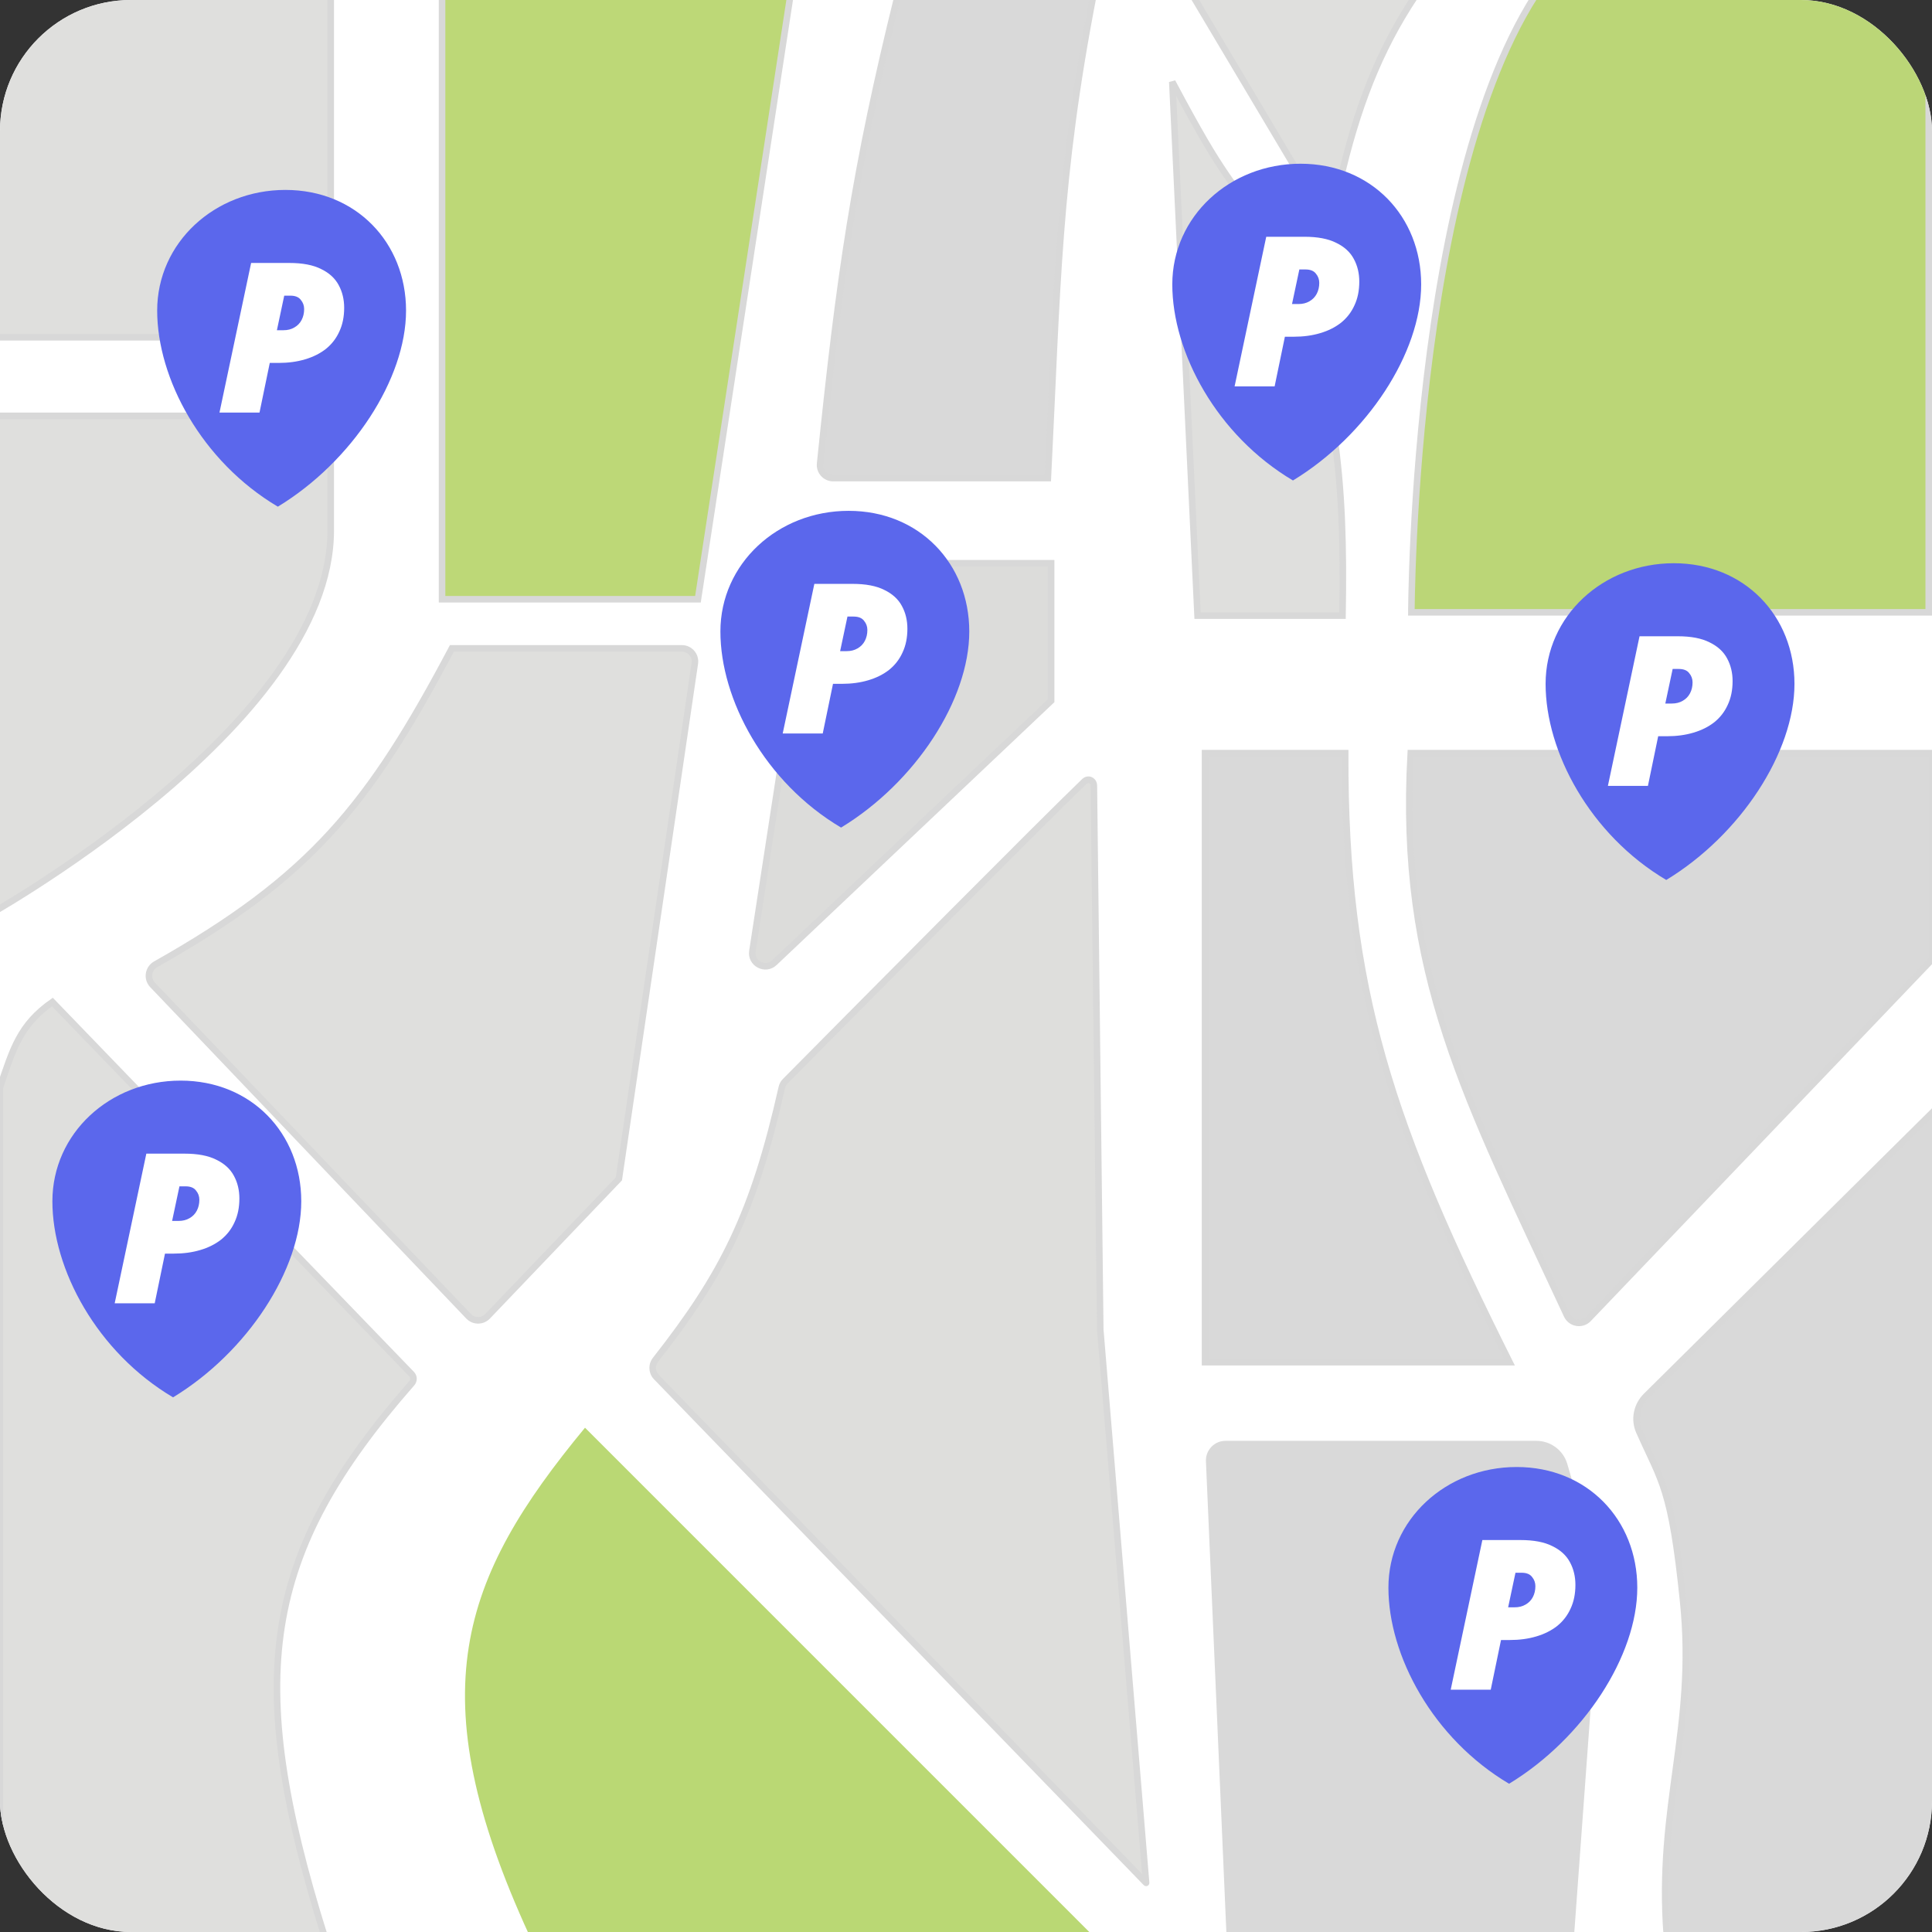 <svg width="295" height="295" viewBox="0 0 295 295" fill="none" xmlns="http://www.w3.org/2000/svg">
<rect x="0" y="0" width="295" height="295" fill="#333333" stroke="none"/>
<g clip-path="url(#clip0_4026_775)">
<rect width="295" height="295" rx="20" fill="white"/>
<rect x="-2.5" y="-0.5" width="53" height="52" fill="#DFDFDD" stroke="#D8D8D8"/>
<path d="M-2.5 63.5H50.5V63.5V63.512V63.524V63.537V63.549V63.562V63.575V63.587V63.6V63.614V63.627V63.641V63.654V63.668V63.682V63.696V63.71V63.724V63.739V63.753V63.768V63.783V63.798V63.813V63.829V63.844V63.86V63.875V63.891V63.907V63.923V63.94V63.956V63.973V63.989V64.006V64.023V64.04V64.058V64.075V64.093V64.11V64.128V64.146V64.164V64.183V64.201V64.219V64.238V64.257V64.276V64.295V64.314V64.334V64.353V64.373V64.393V64.413V64.433V64.453V64.473V64.494V64.514V64.535V64.556V64.577V64.598V64.62V64.641V64.663V64.684V64.706V64.728V64.75V64.773V64.795V64.818V64.84V64.863V64.886V64.909V64.933V64.956V64.979V65.003V65.027V65.051V65.075V65.099V65.124V65.148V65.173V65.197V65.222V65.247V65.272V65.298V65.323V65.349V65.374V65.4V65.426V65.453V65.479V65.505V65.532V65.558V65.585V65.612V65.639V65.666V65.694V65.721V65.749V65.777V65.805V65.833V65.861V65.889V65.918V65.946V65.975V66.004V66.033V66.062V66.091V66.121V66.15V66.18V66.21V66.239V66.269V66.3V66.33V66.361V66.391V66.422V66.453V66.484V66.515V66.546V66.578V66.609V66.641V66.673V66.705V66.737V66.769V66.801V66.834V66.866V66.899V66.932V66.965V66.998V67.031V67.065V67.099V67.132V67.166V67.2V67.234V67.268V67.303V67.337V67.372V67.407V67.442V67.477V67.512V67.547V67.582V67.618V67.654V67.689V67.725V67.761V67.798V67.834V67.871V67.907V67.944V67.981V68.018V68.055V68.092V68.13V68.167V68.205V68.243V68.281V68.319V68.357V68.395V68.434V68.472V68.511V68.55V68.589V68.628V68.667V68.707V68.746V68.786V68.826V68.865V68.906V68.946V68.986V69.026V69.067V69.108V69.148V69.189V69.231V69.272V69.313V69.355V69.396V69.438V69.48V69.522V69.564V69.606V69.648V69.691V69.734V69.776V69.819V69.862V69.906V69.949V69.992V70.036V70.079V70.123V70.167V70.211V70.255V70.3V70.344V70.389V70.433V70.478V70.523V70.569V70.614V70.659V70.704V70.75V70.796V70.842V70.888V70.934V70.98V71.026V71.073V71.12V71.166V71.213V71.26V71.308V71.355V71.402V71.45V71.497V71.545V71.593V71.641V71.689V71.738V71.786V71.835V71.883V71.932V71.981V72.03V72.079V72.129V72.178V72.228V72.277V72.327V72.377V72.427V72.477V72.528V72.578V72.629V72.68V72.73V72.781V72.832V72.884V72.935V72.986V73.038V73.09V73.141V73.194V73.246V73.298V73.35V73.403V73.455V73.508V73.561V73.614V73.667V73.72V73.773V73.827V73.88V73.934V73.988V74.042V74.096V74.15V74.205V74.259V74.314V74.369V74.423V74.478V74.534V74.589V74.644V74.7V74.755V74.811V74.867V74.923V74.979V75.035V75.091V75.148V75.204V75.261V75.318V75.375V75.432V75.489V75.546V75.604V75.661V75.719V75.777V75.835V75.893V75.951V76.01V76.068V76.126V76.185V76.244V76.303V76.362V76.421V76.48V76.54V76.599V76.659V76.719V76.779V76.839V76.899V76.959V77.019V77.08V77.141V77.201V77.262V77.323V77.384V77.446V77.507V77.569V77.63V77.692V77.754V77.816V77.878V77.94V78.002V78.065V78.127V78.19V78.253V78.316V78.379V78.442V78.505V78.569V78.632V78.696V78.76V78.824V78.888V78.952V79.016V79.081V79.145V79.21V79.275V79.339V79.404V79.469V79.535V79.6V79.665V79.731V79.797V79.863V79.929V79.995V80.061V80.127V80.194V80.26V80.327V80.394V80.46V80.528V80.595V80.662V80.729V80.797V80.864V80.932V81C50.5 88.459 47.188 95.91 42.156 102.917C37.128 109.921 30.413 116.439 23.681 122.023C16.951 127.605 10.219 132.241 5.167 135.482C2.642 137.102 0.539 138.373 -0.933 139.239C-1.586 139.623 -2.114 139.927 -2.5 140.146V63.5Z" fill="#DFDFDD" stroke="#D8D8D8"/>
<path d="M67.5 -5.5H121.418L106.571 91.5H67.5V-5.5Z" fill="#BDD877" stroke="#D8D8D8"/>
<path d="M238.435 -6.067C249.792 -18.923 263.795 -18.939 275.04 -15.707C280.665 -14.09 285.583 -11.662 289.096 -9.636C290.852 -8.623 292.255 -7.713 293.217 -7.056C293.699 -6.728 294.07 -6.463 294.32 -6.281C294.389 -6.23 294.449 -6.186 294.5 -6.148V93.5H215.503C215.503 93.402 215.504 93.29 215.506 93.164C215.511 92.616 215.522 91.807 215.545 90.767C215.59 88.689 215.68 85.689 215.86 82.008C216.22 74.644 216.939 64.556 218.378 53.655C219.817 42.752 221.975 31.048 225.207 20.447C228.442 9.838 232.74 0.38 238.435 -6.067Z" fill="#BBD677" stroke="#D8D8D8"/>
<path d="M170.871 -19.578L233.972 -20.425C224.447 -11.828 217.915 -4.327 213.178 4.173C208.441 12.672 205.515 22.141 203.158 34.651L170.871 -19.578Z" fill="#DFDFDD" stroke="#D8D8D8"/>
<path d="M80.824 295.5C63.824 258.5 70.324 241 89.325 218L166.825 295.5H80.824Z" fill="#BAD874"/>
<path d="M8 153C3 156.5 1.964 160.225 0 166V295.5H49.5C37.197 256.12 40.003 237.281 62.881 211.202C63.225 210.81 63.22 210.21 62.858 209.834L8 153Z" fill="#DFDFDD" stroke="#D8D8D8"/>
<path d="M104.114 99H69C56.366 122.864 47.548 133.827 23.774 147.235C22.63 147.88 22.389 149.432 23.295 150.382L71.554 200.984C72.342 201.81 73.659 201.81 74.447 200.985L94.5 180L106.093 101.291C106.271 100.084 105.335 99 104.114 99Z" fill="#DFDFDD" stroke="#D8D8D8"/>
<path d="M119.896 165.099C133.566 151.281 159.146 125.505 165.571 119.322C166.161 118.755 167.014 119.152 167.023 119.971L168 203L175 287.5L100.224 210.264C99.524 209.541 99.472 208.411 100.093 207.62C110.354 194.554 115.029 185.351 119.373 166.068C119.455 165.701 119.632 165.367 119.896 165.099Z" fill="#DEDEDC"/>
<path d="M165.571 119.322L165.918 119.683V119.683L165.571 119.322ZM119.896 165.099L120.252 165.451V165.451L119.896 165.099ZM119.373 166.068L118.885 165.959L119.373 166.068ZM100.093 207.62L100.486 207.929H100.486L100.093 207.62ZM100.224 210.264L100.583 209.916H100.583L100.224 210.264ZM175 287.5L174.641 287.848C174.788 288 175.014 288.043 175.207 287.955C175.399 287.868 175.516 287.669 175.498 287.459L175 287.5ZM168 203L167.5 203.006L167.5 203.024L167.502 203.041L168 203ZM167.023 119.971L166.523 119.977V119.977L167.023 119.971ZM165.225 118.962C158.794 125.15 133.207 150.933 119.541 164.748L120.252 165.451C133.924 151.63 159.499 125.86 165.918 119.683L165.225 118.962ZM118.885 165.959C116.717 175.579 114.473 182.663 111.499 188.962C108.527 195.26 104.817 200.795 99.7 207.311L100.486 207.929C105.629 201.38 109.388 195.78 112.404 189.389C115.419 183 117.684 175.84 119.86 166.178L118.885 165.959ZM99.864 210.612L174.641 287.848L175.359 287.152L100.583 209.916L99.864 210.612ZM175.498 287.459L168.498 202.959L167.502 203.041L174.502 287.541L175.498 287.459ZM168.5 202.994L167.523 119.965L166.523 119.977L167.5 203.006L168.5 202.994ZM99.7 207.311C98.926 208.296 98.989 209.707 99.864 210.612L100.583 209.916C100.059 209.375 100.017 208.526 100.486 207.929L99.7 207.311ZM119.541 164.748C119.206 165.086 118.987 165.505 118.885 165.959L119.86 166.178C119.924 165.897 120.057 165.648 120.252 165.451L119.541 164.748ZM165.918 119.683C166.072 119.535 166.214 119.539 166.308 119.582C166.408 119.627 166.521 119.749 166.523 119.977L167.523 119.965C167.516 119.374 167.197 118.887 166.722 118.671C166.239 118.452 165.661 118.542 165.225 118.962L165.918 119.683Z" fill="#D8D8D8"/>
<path d="M114.887 145.232L124 86H160.5V107L118.239 146.989C116.855 148.299 114.598 147.115 114.887 145.232Z" fill="#DCDCDA" stroke="#D8D8D8"/>
<path d="M125.225 70.792C128.163 42.124 130.509 25.806 137.158 -1H167C161.443 27.581 161.474 43.803 160 73H127.213C126.029 73 125.104 71.97 125.225 70.792Z" fill="#D9D9D9" stroke="#D8D8D8"/>
<path d="M251.357 213.165L303 162V295.5H254.5C253 275.5 259 264 257 244.5C255.21 227.044 253.722 226.346 250.289 218.563C249.478 216.723 249.928 214.58 251.357 213.165Z" fill="#D9D9D9" stroke="#D8D8D8"/>
<path d="M187.253 295L184.136 223.13C184.062 221.424 185.425 220 187.133 220H234.563C236.739 220 238.673 221.406 239.3 223.49C241.551 230.978 242.634 236.331 243.919 244.952C243.973 245.314 243.987 245.684 243.96 246.05L240.386 295H187.253Z" fill="#D9D9D9"/>
<path d="M215.408 115H295.001V146.5L242.531 201.377C241.556 202.396 239.857 202.108 239.263 200.829C223.87 167.697 213.506 148.787 215.408 115Z" fill="#D9D9D9" stroke="#D8D8D8"/>
<path d="M184 208V115H205.395C205.283 151.266 212.5 172 230.5 208H184Z" fill="#D9D9D9" stroke="#D8D8D8"/>
<path d="M182.856 94L179 12.5C187.59 28.643 186.675 25.089 195.713 39.299C195.857 39.526 195.99 39.776 196.095 40.024C204.018 58.691 205.369 73.015 204.99 94H182.856Z" fill="#DFDFDD" stroke="#D8D8D8"/>
<path d="M46 183.424C46 193.837 37.797 206.455 26.424 213.364C14.767 206.455 8 193.788 8 183.424C8.002 173.061 16.765 165 27.576 165C38.388 165 46 173.061 46 183.424Z" fill="#5B67EC"/>
<path d="M17.512 199L22.344 176.152H28.168C30.195 176.152 31.816 176.461 33.032 177.08C34.269 177.677 35.165 178.499 35.72 179.544C36.275 180.568 36.552 181.72 36.552 183C36.552 184.365 36.307 185.571 35.816 186.616C35.347 187.661 34.664 188.547 33.768 189.272C32.872 189.976 31.805 190.509 30.568 190.872C29.352 191.235 28.008 191.416 26.536 191.416H25.192L23.624 199H17.512ZM27.272 186.424C27.912 186.424 28.467 186.285 28.936 186.008C29.427 185.731 29.8 185.347 30.056 184.856C30.312 184.365 30.44 183.811 30.44 183.192C30.44 182.659 30.269 182.189 29.928 181.784C29.608 181.357 29.075 181.144 28.328 181.144H27.4L26.28 186.424H27.272Z" fill="white"/>
<path d="M274 104.424C274 114.837 265.797 127.455 254.424 134.364C242.767 127.455 236 114.788 236 104.424C236.002 94.061 244.765 86 255.576 86C266.388 86 274 94.061 274 104.424Z" fill="#5B67EC"/>
<path d="M245.512 120L250.344 97.152H256.168C258.195 97.152 259.816 97.461 261.032 98.08C262.269 98.677 263.165 99.499 263.72 100.544C264.275 101.568 264.552 102.72 264.552 104C264.552 105.365 264.307 106.571 263.816 107.616C263.347 108.661 262.664 109.547 261.768 110.272C260.872 110.976 259.805 111.509 258.568 111.872C257.352 112.235 256.008 112.416 254.536 112.416H253.192L251.624 120H245.512ZM255.272 107.424C255.912 107.424 256.467 107.285 256.936 107.008C257.427 106.731 257.8 106.347 258.056 105.856C258.312 105.365 258.44 104.811 258.44 104.192C258.44 103.659 258.269 103.189 257.928 102.784C257.608 102.357 257.075 102.144 256.328 102.144H255.4L254.28 107.424H255.272Z" fill="white"/>
<path d="M148 96.424C148 106.837 139.797 119.455 128.424 126.364C116.767 119.455 110 106.788 110 96.424C110.002 86.061 118.765 78 129.576 78C140.388 78 148 86.061 148 96.424Z" fill="#5B67EC"/>
<path d="M119.512 112L124.344 89.152H130.168C132.195 89.152 133.816 89.461 135.032 90.08C136.269 90.677 137.165 91.499 137.72 92.544C138.275 93.568 138.552 94.72 138.552 96C138.552 97.365 138.307 98.571 137.816 99.616C137.347 100.661 136.664 101.547 135.768 102.272C134.872 102.976 133.805 103.509 132.568 103.872C131.352 104.235 130.008 104.416 128.536 104.416H127.192L125.624 112H119.512ZM129.272 99.424C129.912 99.424 130.467 99.285 130.936 99.008C131.427 98.731 131.8 98.347 132.056 97.856C132.312 97.365 132.44 96.811 132.44 96.192C132.44 95.659 132.269 95.189 131.928 94.784C131.608 94.357 131.075 94.144 130.328 94.144H129.4L128.28 99.424H129.272Z" fill="white"/>
<path d="M250 242.424C250 252.837 241.797 265.455 230.424 272.364C218.767 265.455 212 252.788 212 242.424C212.002 232.061 220.765 224 231.576 224C242.388 224 250 232.061 250 242.424Z" fill="#5B67EC"/>
<path d="M221.512 258L226.344 235.152H232.168C234.195 235.152 235.816 235.461 237.032 236.08C238.269 236.677 239.165 237.499 239.72 238.544C240.275 239.568 240.552 240.72 240.552 242C240.552 243.365 240.307 244.571 239.816 245.616C239.347 246.661 238.664 247.547 237.768 248.272C236.872 248.976 235.805 249.509 234.568 249.872C233.352 250.235 232.008 250.416 230.536 250.416H229.192L227.624 258H221.512ZM231.272 245.424C231.912 245.424 232.467 245.285 232.936 245.008C233.427 244.731 233.8 244.347 234.056 243.856C234.312 243.365 234.44 242.811 234.44 242.192C234.44 241.659 234.269 241.189 233.928 240.784C233.608 240.357 233.075 240.144 232.328 240.144H231.4L230.28 245.424H231.272Z" fill="white"/>
<path d="M62 47.424C62 57.837 53.797 70.454 42.424 77.364C30.767 70.454 24 57.788 24 47.424C24.002 37.061 32.765 29 43.576 29C54.388 29 62 37.061 62 47.424Z" fill="#5B67EC"/>
<path d="M33.512 63L38.344 40.152H44.168C46.195 40.152 47.816 40.461 49.032 41.08C50.269 41.677 51.165 42.499 51.72 43.544C52.275 44.568 52.552 45.72 52.552 47C52.552 48.365 52.307 49.571 51.816 50.616C51.347 51.661 50.664 52.547 49.768 53.272C48.872 53.976 47.805 54.509 46.568 54.872C45.352 55.235 44.008 55.416 42.536 55.416H41.192L39.624 63H33.512ZM43.272 50.424C43.912 50.424 44.467 50.285 44.936 50.008C45.427 49.731 45.8 49.347 46.056 48.856C46.312 48.365 46.44 47.811 46.44 47.192C46.44 46.659 46.269 46.189 45.928 45.784C45.608 45.357 45.075 45.144 44.328 45.144H43.4L42.28 50.424H43.272Z" fill="white"/>
<path d="M217 43.424C217 53.837 208.797 66.454 197.424 73.364C185.767 66.454 179 53.788 179 43.424C179.002 33.061 187.765 25 198.576 25C209.388 25 217 33.061 217 43.424Z" fill="#5B67EC"/>
<path d="M188.512 59L193.344 36.152H199.168C201.195 36.152 202.816 36.461 204.032 37.08C205.269 37.677 206.165 38.499 206.72 39.544C207.275 40.568 207.552 41.72 207.552 43C207.552 44.365 207.307 45.571 206.816 46.616C206.347 47.661 205.664 48.547 204.768 49.272C203.872 49.976 202.805 50.509 201.568 50.872C200.352 51.235 199.008 51.416 197.536 51.416H196.192L194.624 59H188.512ZM198.272 46.424C198.912 46.424 199.467 46.285 199.936 46.008C200.427 45.731 200.8 45.347 201.056 44.856C201.312 44.365 201.44 43.811 201.44 43.192C201.44 42.659 201.269 42.189 200.928 41.784C200.608 41.357 200.075 41.144 199.328 41.144H198.4L197.28 46.424H198.272Z" fill="white"/>
</g>
<defs>
<clipPath id="clip0_4026_775">
<rect width="295" height="295" rx="20" fill="white"/>
</clipPath>
</defs>
</svg>
